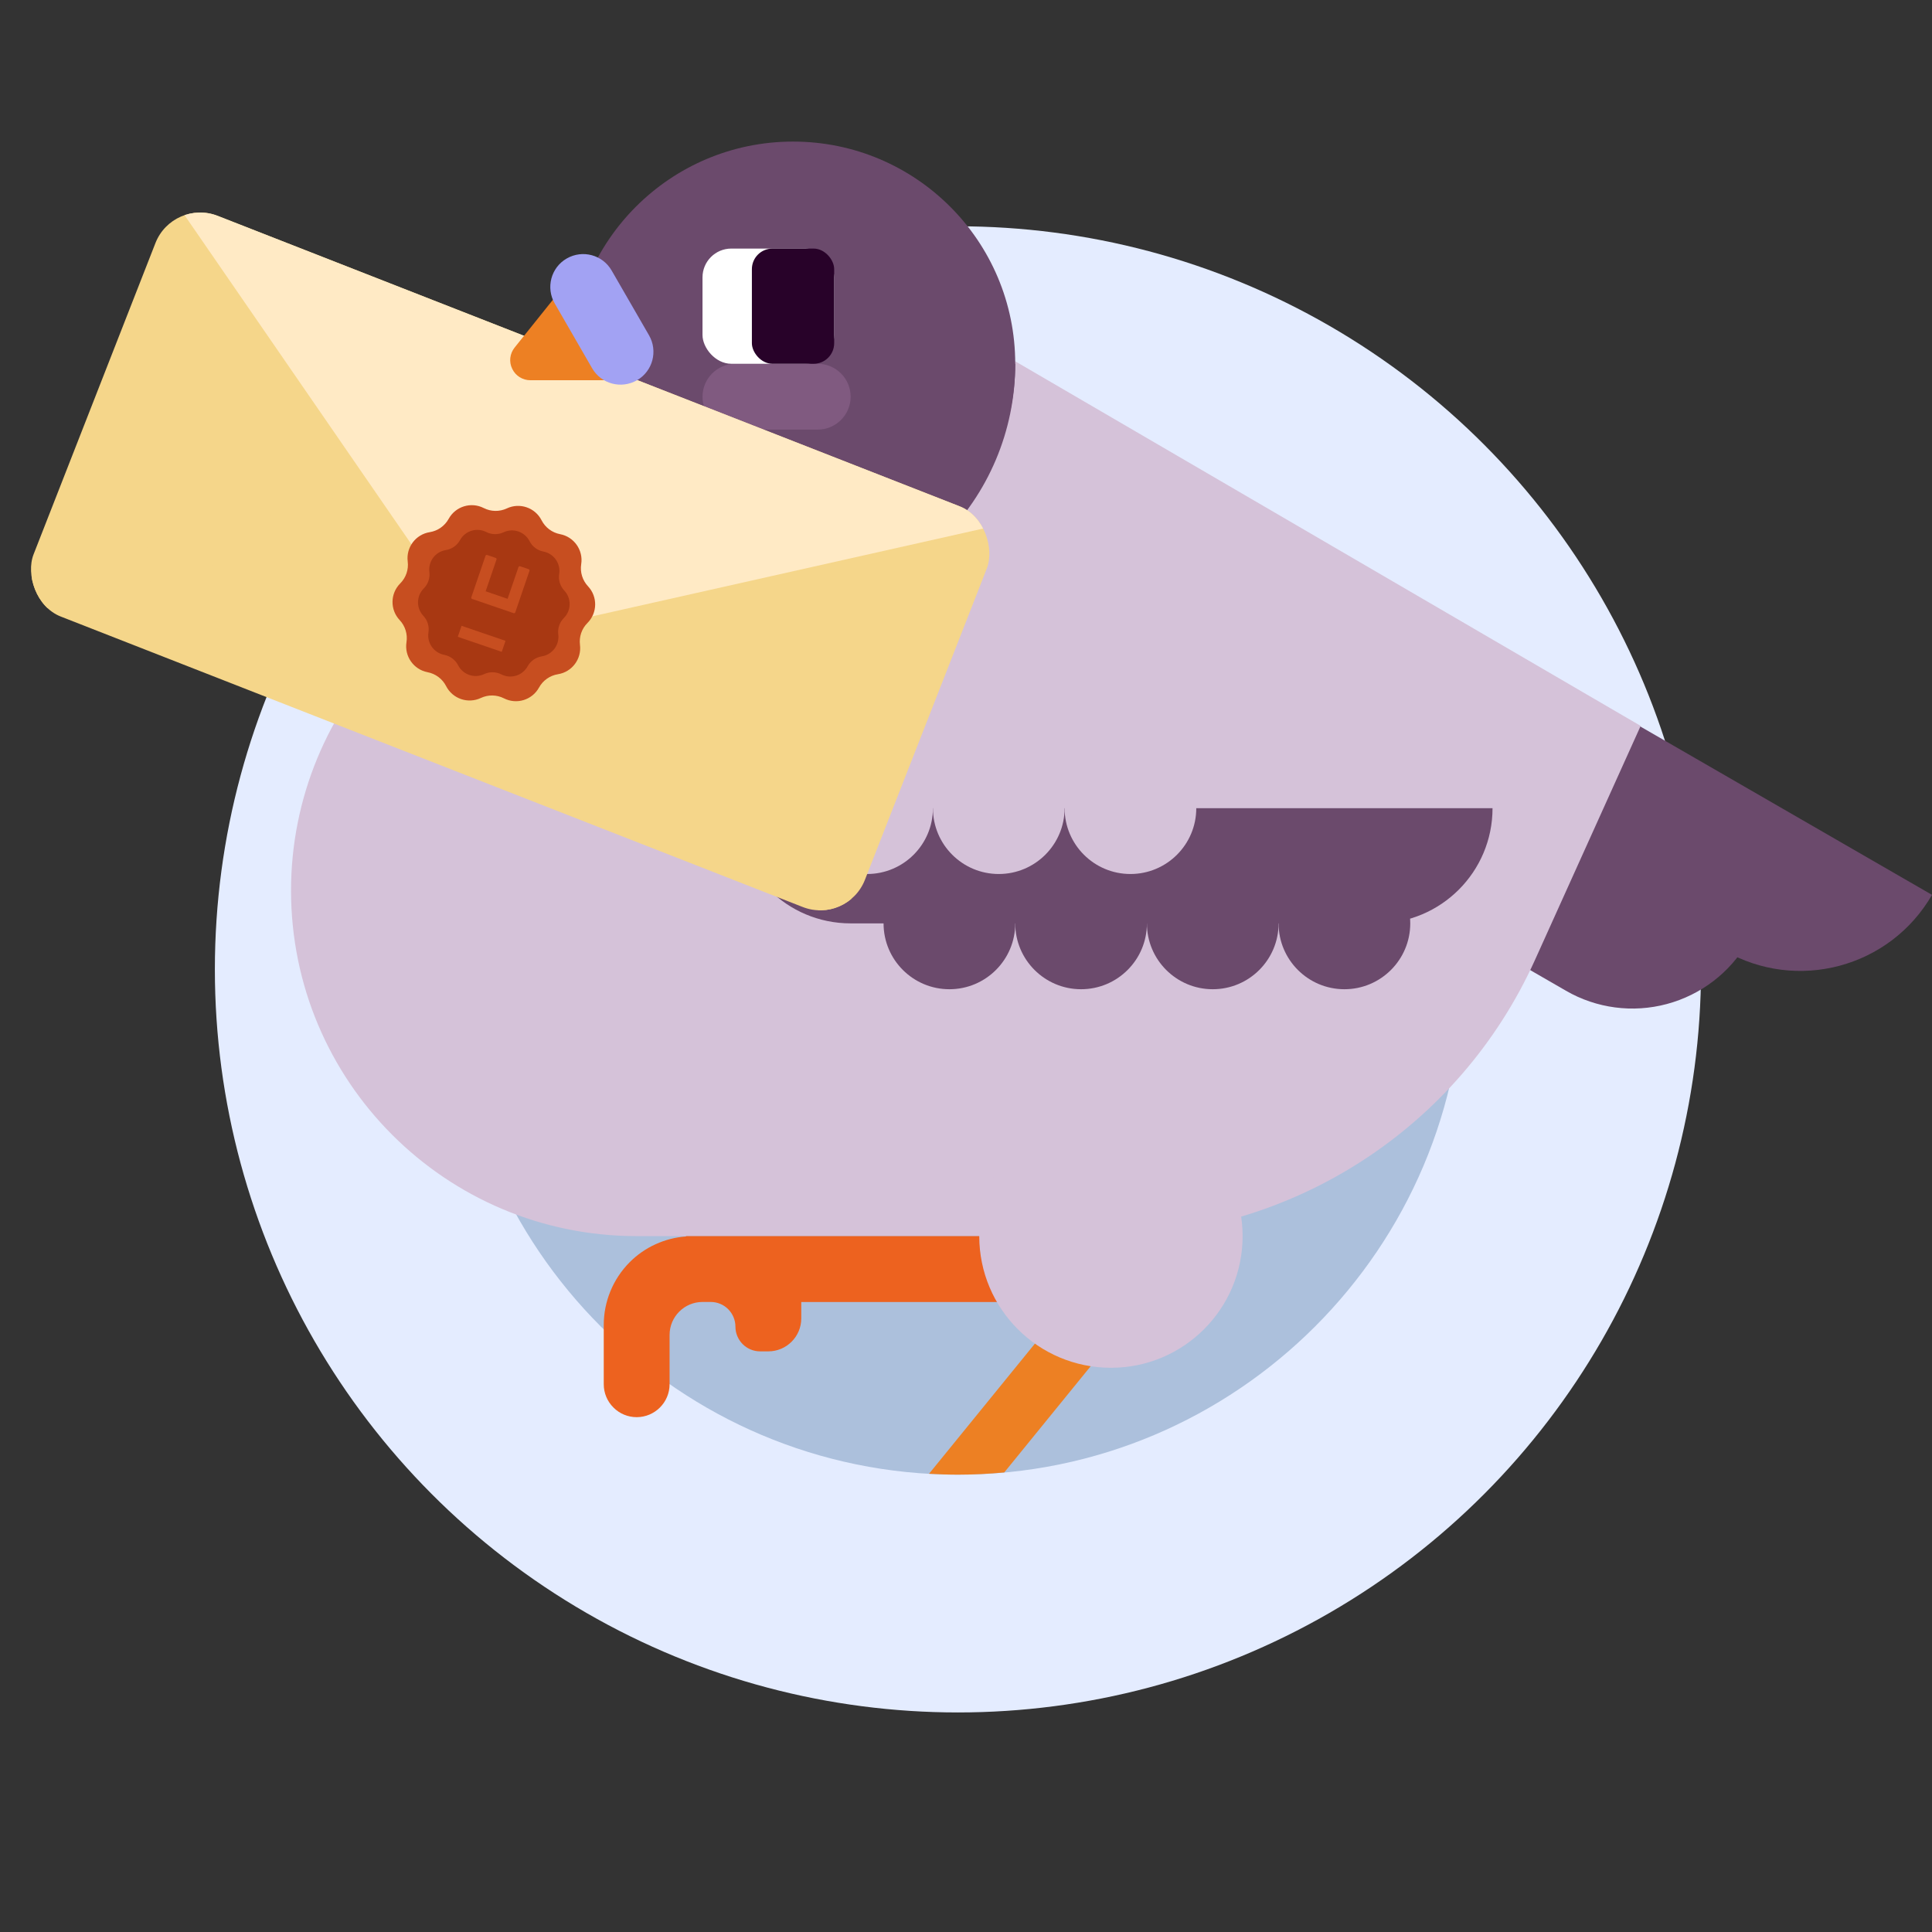 <?xml version="1.0" encoding="UTF-8"?>
<svg xmlns="http://www.w3.org/2000/svg" width="130" height="130" xmlns:xlink="http://www.w3.org/1999/xlink" version="1.1" viewBox="0 0 130 130">
  <rect x="0" y="0" width="130" height="130" fill="#333333" stroke="none"/>
  <!-- Generator: Adobe Illustrator 29.4.0, SVG Export Plug-In . SVG Version: 2.1.0 Build 152)  -->
  <defs>
    <clipPath id="clippath">
      <rect x="4.292" y="23.3" width="60.074" height="28.955" rx="3.232" ry="3.232" transform="translate(16.134 -9.915) rotate(21.379)" style="fill: none;"/>
    </clipPath>
  </defs>
  <g style="isolation: isolate;">
    <g id="Layer_1">
      <g>
        <g>
          <g>
            <circle cx="64.458" cy="65.227" r="50" style="fill: #e4ecff;"/>
            <path d="M64.458,99.227c-18.748,0-34-15.252-34-34s15.252-34,34-34,34,15.252,34,34-15.252,34-34,34Z" style="fill: #acc0dc;"/>
          </g>
          <g>
            <path d="M130,60.213l-31.209-18.015-5.106,8.86s13.113,7.575,22.338,12.901c4.895,2.825,11.153,1.148,13.977-3.744v-.002Z" style="fill: #6b4a6c; fill-rule: evenodd;"/>
            <path d="M117.596,63.388l-23.28-13.438-4.474,7.752s8.749,5.053,15.527,8.962c2.049,1.187,4.496,1.509,6.789.894,2.293-.614,4.253-2.115,5.438-4.17h0Z" style="fill: #6b4a6c; fill-rule: evenodd;"/>
            <path d="M110.397,48.843l-45.407-26.47-13.788,14.288h-8.362c-6.169,0-12.083,2.45-16.446,6.812-4.364,4.361-6.811,10.277-6.811,16.445,0,12.845,10.41,23.257,23.257,23.257h31.663c12.415,0,23.678-7.272,28.784-18.586,3.655-8.084,7.11-15.746,7.11-15.746Z" style="fill: #d5c2d9; fill-rule: evenodd;"/>
            <circle cx="63.883" cy="62.133" r="4.43" style="fill: #6b4a6c;"/>
            <circle cx="72.743" cy="62.133" r="4.43" style="fill: #6b4a6c;"/>
            <circle cx="81.603" cy="62.133" r="4.43" style="fill: #6b4a6c;"/>
            <circle cx="90.463" cy="62.133" r="4.43" style="fill: #6b4a6c;"/>
            <path d="M100.43,54.38h-50.945v.002c0,4.28,3.466,7.75,7.752,7.75h35.44c4.286,0,7.752-3.47,7.752-7.75v-.002Z" style="fill: #6b4a6c; fill-rule: evenodd;"/>
            <circle cx="58.345" cy="54.38" r="4.43" style="fill: #d5c2d9;"/>
            <circle cx="67.205" cy="54.38" r="4.43" style="fill: #d5c2d9;"/>
            <circle cx="76.065" cy="54.38" r="4.43" style="fill: #d5c2d9;"/>
            <path d="M68.313,24.478h-23.257c-9.17,0-16.612,7.438-16.612,16.612h23.257c9.17,0,16.612-7.438,16.612-16.612Z" style="fill: #6b4a6c; fill-rule: evenodd;"/>
            <circle cx="53.362" cy="24.478" r="14.951" style="fill: #6b4a6c;"/>
            <path d="M57.238,26.693c0-1.223-.997-2.215-2.215-2.215h-5.537c-1.218,0-2.215.992-2.215,2.215s.997,2.215,2.215,2.215h5.537c1.218,0,2.215-.992,2.215-2.215Z" style="fill: #805a80; fill-rule: evenodd;"/>
            <g style="clip-path: url(#clippath);">
              <rect x="4.292" y="23.3" width="60.074" height="28.955" transform="translate(16.134 -9.915) rotate(21.379)" style="fill: #f5d68a;"/>
              <polyline points="57.022 62.208 37.033 30.871 1.082 40.308" style="fill: none; mix-blend-mode: multiply; stroke: #f5d68a; stroke-miterlimit: 10; stroke-width: 2.266px;"/>
              <path d="M11.637,13.346l17.326,25.134c1.962,2.846,5.456,4.214,8.828,3.456l29.786-6.691L11.637,13.346Z" style="fill: #ffeac5;"/>
            </g>
            <path d="M37.303,20.048l4.43,5.537h-6.047c-.521,0-.997-.298-1.218-.765-.233-.467-.166-1.022.155-1.428,1.24-1.547,2.68-3.345,2.68-3.345Z" style="fill: #ed8023; fill-rule: evenodd;"/>
            <path d="M41.157,18.204c-.609-1.059-1.96-1.422-3.023-.811-1.063.611-1.418,1.967-.808,3.026l2.514,4.356c.609,1.059,1.96,1.422,3.023.811,1.063-.611,1.418-1.967.808-3.026l-2.514-4.356Z" style="fill: #a2a2f3; fill-rule: evenodd;"/>
            <rect x="47.27" y="16.726" width="8.86" height="7.752" rx="1.938" ry="1.938" style="fill: #fff;"/>
            <rect x="50.593" y="16.726" width="5.537" height="7.752" rx="1.384" ry="1.384" style="fill: #280229;"/>
            <g>
              <path d="M36.441,35.008h0c.249.487.709.833,1.247.935h0c.94.18,1.568,1.073,1.42,2.018h0c-.085.541.084,1.09.459,1.49h0c.655.698.638,1.79-.038,2.467h0c-.387.387-.573.932-.504,1.475h0c.119.95-.536,1.823-1.481,1.974h0c-.54.086-1.011.417-1.275.897h0c-.462.839-1.505,1.16-2.358.726h0c-.488-.248-1.063-.257-1.558-.024h0c-.866.407-1.899.054-2.335-.799h0c-.249-.487-.709-.833-1.247-.935h0c-.94-.18-1.568-1.073-1.42-2.018h0c.085-.541-.084-1.09-.459-1.49h0c-.655-.698-.638-1.79.038-2.467h0c.387-.387.573-.932.504-1.475h0c-.119-.95.536-1.823,1.481-1.974h0c.54-.086,1.011-.417,1.275-.897h0c.462-.839,1.505-1.16,2.358-.726h0c.488.248,1.063.257,1.558.024h0c.866-.407,1.899-.054,2.335.799Z" style="fill: #c74e20; fill-rule: evenodd;"/>
              <path d="M35.632,36.413h0c.186.365.531.623.933.7h0c.703.135,1.173.803,1.062,1.51h0c-.064.405.063.816.343,1.115h0c.49.522.477,1.339-.028,1.846h0c-.289.29-.428.697-.377,1.103h0c.089.711-.401,1.364-1.108,1.477h0c-.404.065-.756.312-.954.671h0c-.345.627-1.126.868-1.765.544h0c-.365-.185-.795-.192-1.166-.018h0c-.648.305-1.421.04-1.747-.597h0c-.186-.365-.531-.623-.933-.7h0c-.703-.135-1.173-.803-1.062-1.51h0c.064-.405-.063-.816-.343-1.115h0c-.49-.522-.477-1.339.028-1.846h0c.289-.29.428-.697.377-1.103h0c-.089-.711.401-1.364,1.108-1.477h0c.404-.065.756-.312.954-.671h0c.345-.627,1.126-.868,1.765-.544h0c.365.185.795.192,1.166.018h0c.648-.305,1.421-.04,1.747.597Z" style="fill: #a83812; fill-rule: evenodd;"/>
              <g>
                <rect x="32.018" y="41.422" width=".782" height="3.126" transform="translate(-18.75 59.741) rotate(-71.12)" style="fill: #c74e20;"/>
                <path d="M35.572,38.3l-.575-.197c-.045-.016-.095.009-.11.054l-.731,2.136-1.479-.506.731-2.136c.016-.045-.009-.095-.054-.11l-.575-.197c-.045-.016-.095.009-.11.054l-.955,2.794c-.016.045.009.095.054.11l2.794.955c.045.016.095-.009.11-.054l.955-2.794c.016-.045-.009-.095-.054-.11Z" style="fill: #c74e20;"/>
              </g>
            </g>
            <path d="M67.205,83.175h-21.042v.022c-1.423.106-2.774.713-3.788,1.729-1.118,1.121-1.75,2.641-1.75,4.226v3.991c0,.587.233,1.151.653,1.566.41.416.975.649,1.562.649,1.218,0,2.215-.992,2.215-2.215v-3.322c0-1.223.997-2.215,2.215-2.215h.554c.443,0,.864.175,1.174.487.31.311.487.734.487,1.175s.177.863.487,1.175c.31.311.731.487,1.174.487h.554c1.218,0,2.215-.992,2.215-2.215v-1.107h13.29v-4.43Z" style="fill: #ed621f; fill-rule: evenodd;"/>
          </g>
        </g>
        <path d="M67.574,99.078l7.281-8.95-3.001-2.444-9.342,11.483c.645.037,1.293.06,1.947.06,1.051,0,2.089-.055,3.115-.149Z" style="fill: #ed8023;"/>
        <circle cx="74.752" cy="83.175" r="8.86" style="fill: #d5c2d9;"/>
      </g>
    </g>
  </g>
</svg>